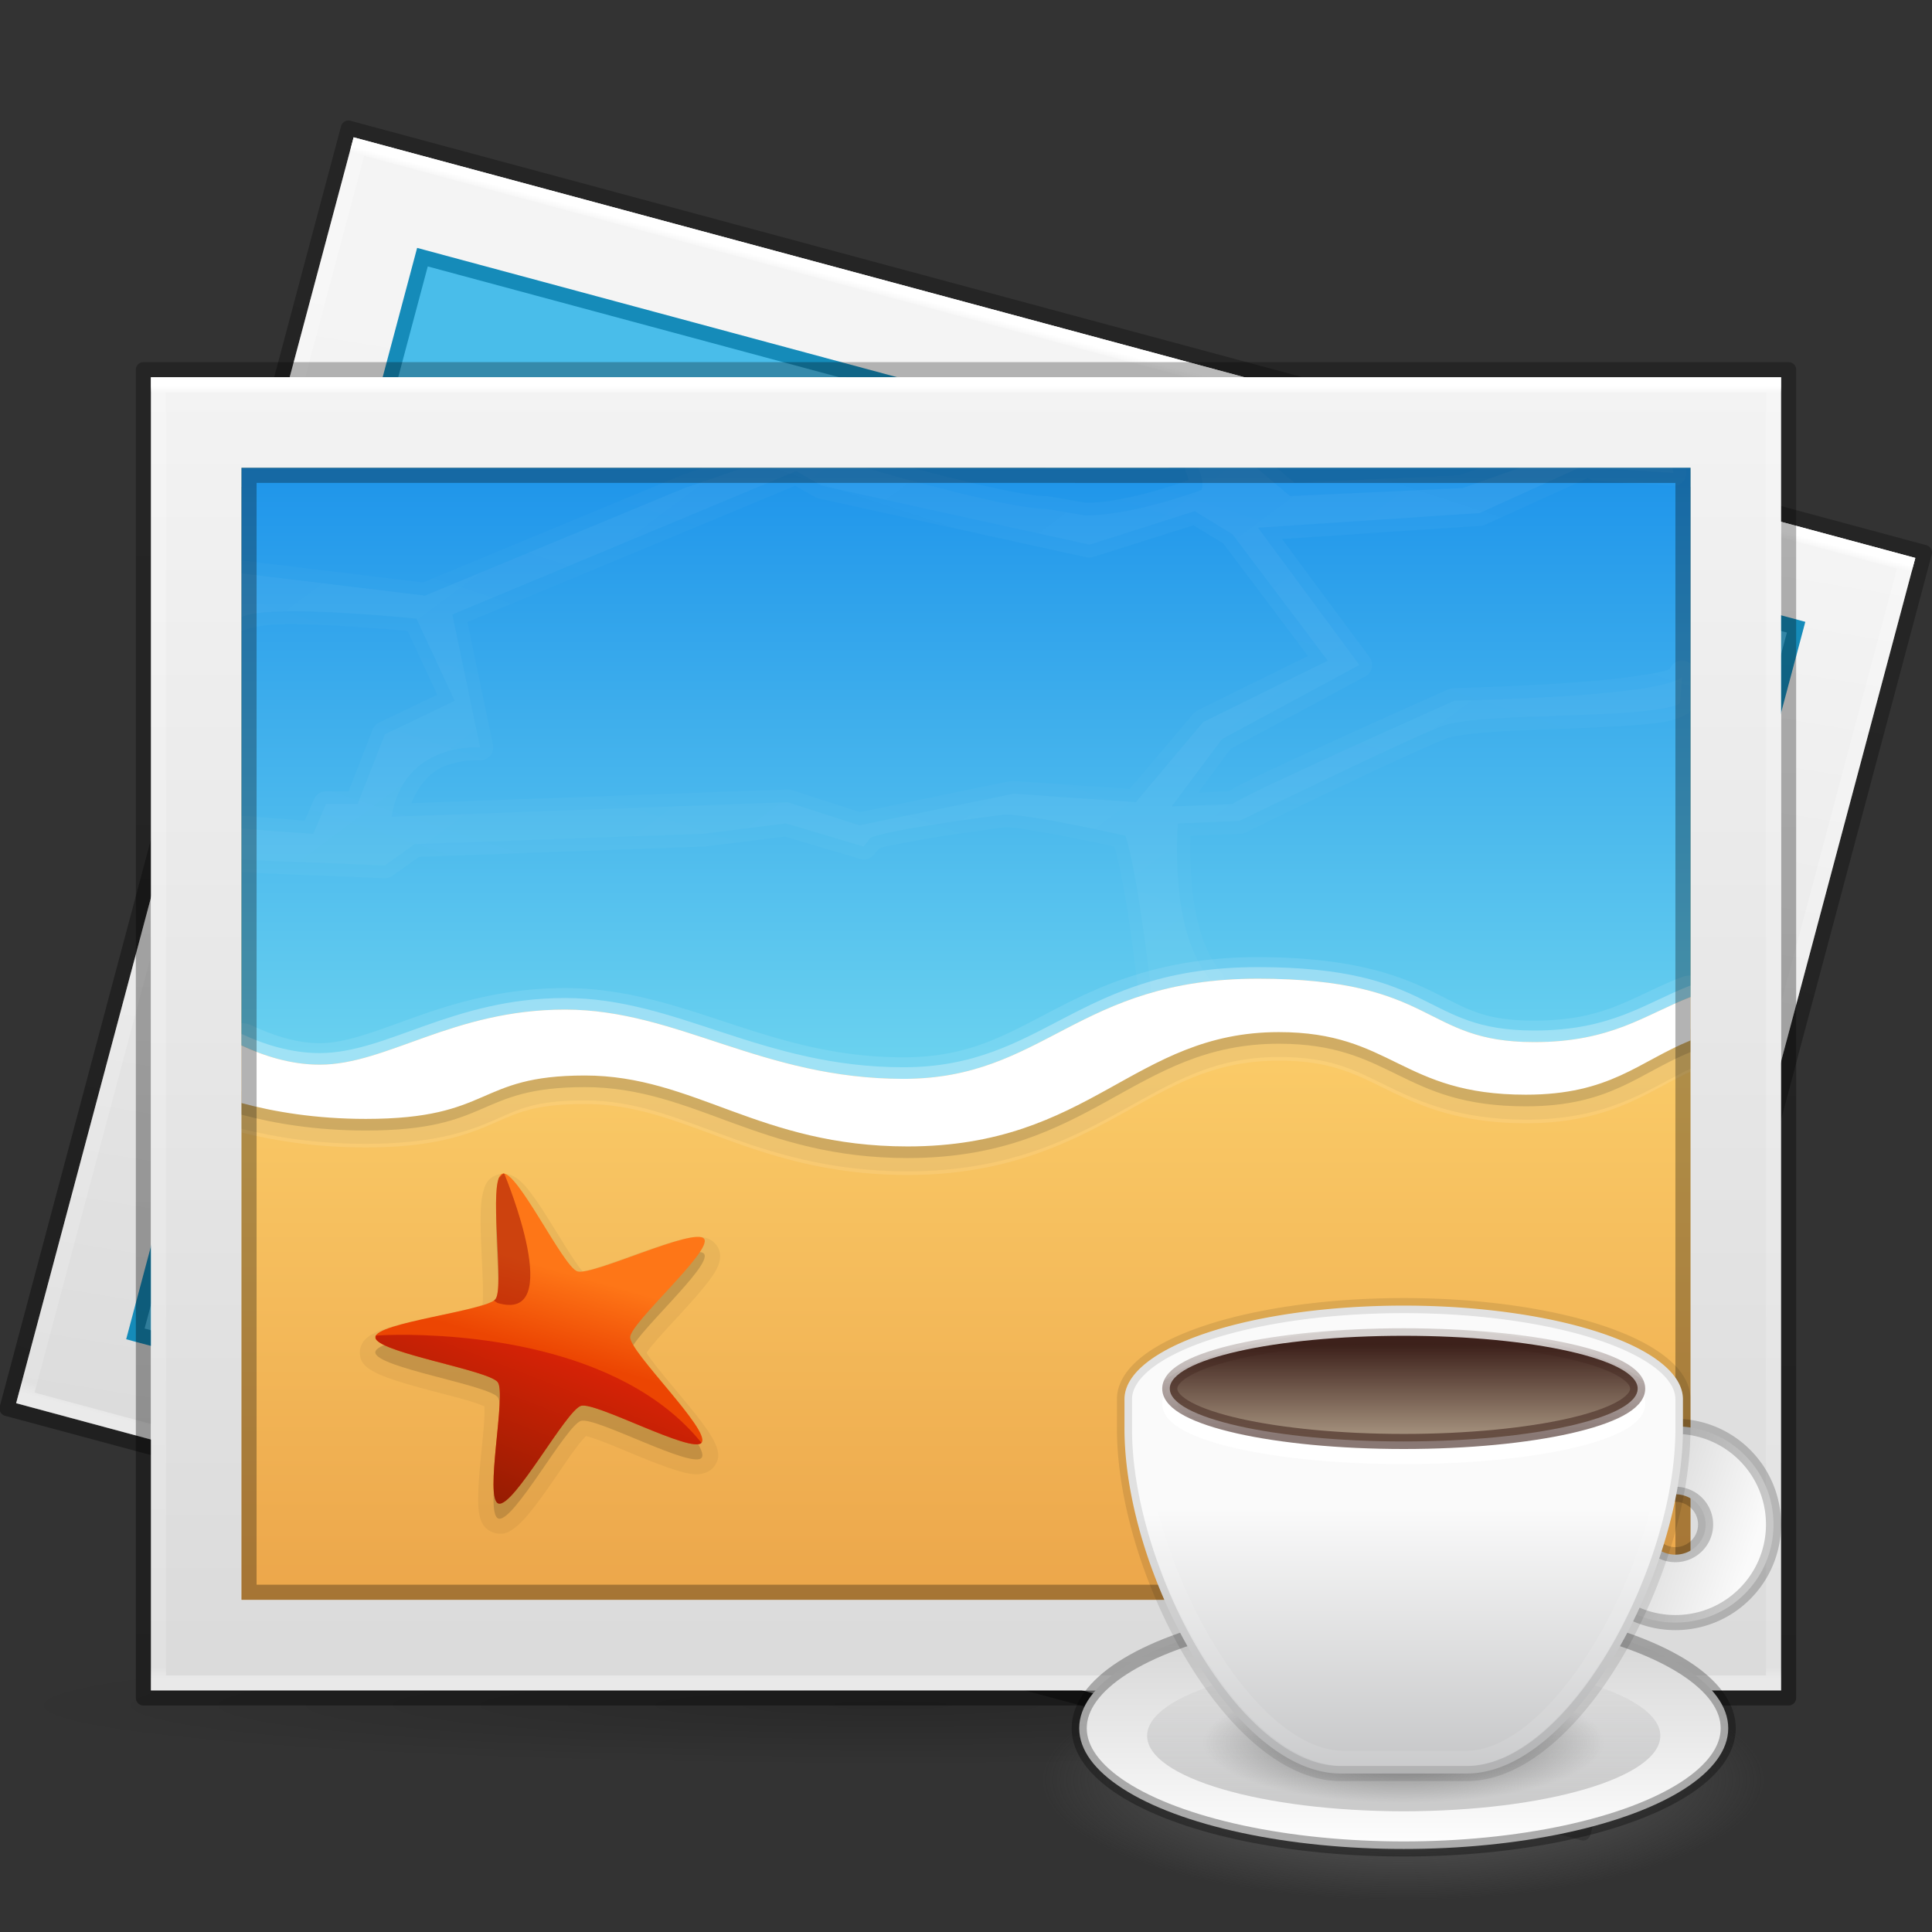 <?xml version="1.0" encoding="UTF-8" standalone="no"?>
<svg
   version="1.1"
   width="128"
   height="128"
   id="svg3828"
   sodipodi:docname="org.xfce.ristretto.svg"
   inkscape:version="1.2.2 (b0a8486541, 2022-12-01)"
   xmlns:inkscape="http://www.inkscape.org/namespaces/inkscape"
   xmlns:sodipodi="http://sodipodi.sourceforge.net/DTD/sodipodi-0.dtd"
   xmlns:xlink="http://www.w3.org/1999/xlink"
   xmlns="http://www.w3.org/2000/svg"
   xmlns:svg="http://www.w3.org/2000/svg"
   xmlns:rdf="http://www.w3.org/1999/02/22-rdf-syntax-ns#"
   xmlns:cc="http://creativecommons.org/ns#"
   xmlns:dc="http://purl.org/dc/elements/1.1/">
  <rect width="100%" height="100%" fill="#333333" stroke="none"/>
  <sodipodi:namedview
     id="namedview234"
     pagecolor="#ffffff"
     bordercolor="#000000"
     borderopacity="0.25"
     inkscape:showpageshadow="2"
     inkscape:pageopacity="0.0"
     inkscape:pagecheckerboard="0"
     inkscape:deskcolor="#d1d1d1"
     showgrid="false"
     inkscape:zoom="11.313708"
     inkscape:cx="94.708119"
     inkscape:cy="105.62408"
     inkscape:window-width="1266"
     inkscape:window-height="941"
     inkscape:window-x="614"
     inkscape:window-y="81"
     inkscape:window-maximized="0"
     inkscape:current-layer="svg3828" />
  <defs
     id="defs3830">
    <linearGradient
       inkscape:collect="always"
       id="linearGradient34174">
      <stop
         style="stop-color:#fafafa;stop-opacity:1"
         offset="0"
         id="stop34170" />
      <stop
         style="stop-color:#abacae;stop-opacity:1"
         offset="1"
         id="stop34172" />
    </linearGradient>
    <linearGradient
       inkscape:collect="always"
       id="linearGradient13504">
      <stop
         style="stop-color:#fafafa;stop-opacity:1"
         offset="0"
         id="stop13500" />
      <stop
         style="stop-color:#d4d4d4;stop-opacity:1"
         offset="1"
         id="stop13502" />
    </linearGradient>
    <linearGradient
       inkscape:collect="always"
       id="linearGradient8770">
      <stop
         style="stop-color:#3d211b;stop-opacity:0.2;"
         offset="0"
         id="stop8766" />
      <stop
         style="stop-color:#3d211b;stop-opacity:0.6;"
         offset="1"
         id="stop8768" />
    </linearGradient>
    <linearGradient
       inkscape:collect="always"
       id="linearGradient7531">
      <stop
         style="stop-color:#3d211b;stop-opacity:1"
         offset="0"
         id="stop7527" />
      <stop
         style="stop-color:#a3907c;stop-opacity:1"
         offset="1"
         id="stop7529" />
    </linearGradient>
    <linearGradient
       inkscape:collect="always"
       id="linearGradient4851">
      <stop
         style="stop-color:#abacae;stop-opacity:0;"
         offset="0"
         id="stop4847" />
      <stop
         style="stop-color:#cacaca;stop-opacity:1;"
         offset="1"
         id="stop4849" />
    </linearGradient>
    <linearGradient
       inkscape:collect="always"
       id="linearGradient4574">
      <stop
         style="stop-color:#000000;stop-opacity:0.26;"
         offset="0"
         id="stop4570" />
      <stop
         style="stop-color:#000000;stop-opacity:0.32;"
         offset="1"
         id="stop4572" />
    </linearGradient>
    <linearGradient
       inkscape:collect="always"
       id="linearGradient2090">
      <stop
         style="stop-color:#d4d4d4;stop-opacity:1"
         offset="0"
         id="stop2086" />
      <stop
         style="stop-color:#ffffff;stop-opacity:1;"
         offset="1"
         id="stop2088" />
    </linearGradient>
    <linearGradient
       id="linearGradient3820-7-2">
      <stop
         id="stop3822-2-6"
         style="stop-color:#3d3d3d;stop-opacity:1"
         offset="0" />
      <stop
         id="stop3864-8-7"
         style="stop-color:#686868;stop-opacity:0.498"
         offset="0.5" />
      <stop
         id="stop3824-1-2"
         style="stop-color:#686868;stop-opacity:0"
         offset="1" />
    </linearGradient>
    <linearGradient
       x1="61.998"
       y1="138.732"
       x2="67.635"
       y2="121.532"
       id="linearGradient6393"
       xlink:href="#linearGradient6272-5"
       gradientUnits="userSpaceOnUse"
       gradientTransform="translate(-2,-73.008)"
       spreadMethod="reflect" />
    <linearGradient
       id="linearGradient6272-5">
      <stop
         id="stop6274-4"
         style="stop-color:#ffffff;stop-opacity:1"
         offset="0" />
      <stop
         id="stop6276-8"
         style="stop-color:#ffffff;stop-opacity:0.543"
         offset="1" />
    </linearGradient>
    <linearGradient
       x1="61.998"
       y1="133.732"
       x2="50.635"
       y2="118.532"
       id="linearGradient6278"
       xlink:href="#linearGradient6272"
       gradientUnits="userSpaceOnUse"
       gradientTransform="translate(-2,-73.008)"
       spreadMethod="reflect" />
    <linearGradient
       id="linearGradient6272">
      <stop
         id="stop6274"
         style="stop-color:#ffffff;stop-opacity:1"
         offset="0" />
      <stop
         id="stop6276"
         style="stop-color:#ffffff;stop-opacity:0.543"
         offset="1" />
    </linearGradient>
    <linearGradient
       x1="-184.924"
       y1="113.979"
       x2="-175.253"
       y2="88.801"
       id="linearGradient5194-7"
       xlink:href="#linearGradient4574-1-9"
       gradientUnits="userSpaceOnUse"
       gradientTransform="matrix(0.405,0,0,0.41,107.856,52.787)" />
    <linearGradient
       id="linearGradient4574-1-9">
      <stop
         id="stop4576-8-3"
         style="stop-color:#7a0f01;stop-opacity:1"
         offset="0" />
      <stop
         id="stop4578-4-4"
         style="stop-color:#d31807;stop-opacity:1"
         offset="1" />
    </linearGradient>
    <linearGradient
       x1="-211.289"
       y1="88.75"
       x2="-208.497"
       y2="75.191"
       id="linearGradient5192-6"
       xlink:href="#linearGradient4470-8-1"
       gradientUnits="userSpaceOnUse"
       gradientTransform="matrix(0.41,0.032,-0.034,0.393,125.954,61.52)" />
    <linearGradient
       id="linearGradient4470-8-1">
      <stop
         id="stop4472-33-4"
         style="stop-color:#ec4502;stop-opacity:1"
         offset="0" />
      <stop
         id="stop4474-2-1"
         style="stop-color:#fe7617;stop-opacity:1"
         offset="1" />
    </linearGradient>
    <linearGradient
       x1="-107.456"
       y1="-37.385"
       x2="-107.456"
       y2="38.561"
       id="linearGradient5346"
       xlink:href="#linearGradient3871-6-7"
       gradientUnits="userSpaceOnUse"
       gradientTransform="matrix(0.632,0,0,0.64,146.174,45.032)" />
    <linearGradient
       id="linearGradient3871-6-7">
      <stop
         id="stop3873-3-2"
         style="stop-color:#0b85e9;stop-opacity:1"
         offset="0" />
      <stop
         id="stop3875-4-0"
         style="stop-color:#69d1ef;stop-opacity:1"
         offset="1" />
    </linearGradient>
    <linearGradient
       x1="-96.557"
       y1="110.925"
       x2="-96.557"
       y2="39.992"
       id="linearGradient5351"
       xlink:href="#linearGradient3825-5-8-1"
       gradientUnits="userSpaceOnUse"
       gradientTransform="matrix(0.632,0,0,0.64,146.174,45.032)" />
    <linearGradient
       id="linearGradient3825-5-8-1">
      <stop
         id="stop3827-2-3-5"
         style="stop-color:#e89c42;stop-opacity:1"
         offset="0" />
      <stop
         id="stop3829-5-0-5"
         style="stop-color:#faca67;stop-opacity:1"
         offset="1" />
    </linearGradient>
    <linearGradient
       x1="41.195"
       y1="5.54"
       x2="41.195"
       y2="42.376"
       id="linearGradient5157"
       xlink:href="#linearGradient3977-7-8"
       gradientUnits="userSpaceOnUse"
       gradientTransform="matrix(2.892,0,0,2.324,-5.405,12.716)" />
    <linearGradient
       id="linearGradient3977-7-8">
      <stop
         id="stop3979-6-0"
         style="stop-color:#ffffff;stop-opacity:1"
         offset="0" />
      <stop
         id="stop3981-3-70"
         style="stop-color:#ffffff;stop-opacity:0.235"
         offset="0.005" />
      <stop
         id="stop3983-8-2"
         style="stop-color:#ffffff;stop-opacity:0.157"
         offset="0.991" />
      <stop
         id="stop3985-2-7"
         style="stop-color:#ffffff;stop-opacity:0.392"
         offset="1" />
    </linearGradient>
    <linearGradient
       x1="25.132"
       y1="0.985"
       x2="25.132"
       y2="47.013"
       id="linearGradient5165"
       xlink:href="#linearGradient3600-9-4"
       gradientUnits="userSpaceOnUse"
       gradientTransform="matrix(3.086,0,0,1.89,-10.057,20.223)" />
    <linearGradient
       id="linearGradient3600-9-4">
      <stop
         id="stop3602-0-5"
         style="stop-color:#f4f4f4;stop-opacity:1"
         offset="0" />
      <stop
         id="stop3604-9-98"
         style="stop-color:#dbdbdb;stop-opacity:1"
         offset="1" />
    </linearGradient>
    <linearGradient
       x1="-76.835"
       y1="6.681"
       x2="-76.844"
       y2="52.888"
       id="linearGradient5168"
       xlink:href="#linearGradient4623-7-1"
       gradientUnits="userSpaceOnUse"
       gradientTransform="matrix(2.65,0.001,5.4314426e-4,1.912,322.11,12.074)" />
    <linearGradient
       id="linearGradient4623-7-1">
      <stop
         id="stop4625-3-5"
         style="stop-color:#000000;stop-opacity:0.271"
         offset="0" />
      <stop
         id="stop4627-1-0"
         style="stop-color:#000000;stop-opacity:0.368"
         offset="1" />
    </linearGradient>
    <radialGradient
       cx="19.534"
       cy="40.43"
       r="23.93"
       fx="19.534"
       fy="40.43"
       id="radialGradient3846"
       xlink:href="#linearGradient5071-7-3-5"
       gradientUnits="userSpaceOnUse"
       gradientTransform="matrix(2.466,0,0,0.167,10.837,106.234)" />
    <linearGradient
       id="linearGradient5071-7-3-5">
      <stop
         id="stop5073-2-9-7"
         style="stop-color:#000000;stop-opacity:1"
         offset="0" />
      <stop
         id="stop5075-2-1-0"
         style="stop-color:#000000;stop-opacity:0"
         offset="1" />
    </linearGradient>
    <linearGradient
       x1="-76.835"
       y1="6.681"
       x2="-76.844"
       y2="52.888"
       id="linearGradient4712-5-6-5"
       xlink:href="#linearGradient4623-7-0-6"
       gradientUnits="userSpaceOnUse"
       gradientTransform="matrix(2.65,0.001,5.4314426e-4,1.912,322.11,13.082)" />
    <linearGradient
       id="linearGradient4623-7-0-6">
      <stop
         id="stop4625-3-0-9"
         style="stop-color:#000000;stop-opacity:0.271"
         offset="0" />
      <stop
         id="stop4627-1-1-4"
         style="stop-color:#000000;stop-opacity:0.368"
         offset="1" />
    </linearGradient>
    <linearGradient
       x1="18.542"
       y1="6.868"
       x2="25.132"
       y2="47.013"
       id="linearGradient4884-0-0"
       xlink:href="#linearGradient3600-9-5-0"
       gradientUnits="userSpaceOnUse"
       gradientTransform="matrix(3.086,0,0,1.89,-10.057,21.231)" />
    <linearGradient
       id="linearGradient3600-9-5-0">
      <stop
         id="stop3602-0-4-8"
         style="stop-color:#f4f4f4;stop-opacity:1"
         offset="0" />
      <stop
         id="stop3604-9-9-2"
         style="stop-color:#dbdbdb;stop-opacity:1"
         offset="1" />
    </linearGradient>
    <linearGradient
       id="linearGradient3977-7-0-9">
      <stop
         id="stop3979-6-4-1"
         style="stop-color:#ffffff;stop-opacity:1"
         offset="0" />
      <stop
         id="stop3981-3-7-3"
         style="stop-color:#ffffff;stop-opacity:0.235"
         offset="0.005" />
      <stop
         id="stop3983-8-8-6"
         style="stop-color:#ffffff;stop-opacity:0.157"
         offset="0.991" />
      <stop
         id="stop3985-2-0-9"
         style="stop-color:#ffffff;stop-opacity:0.392"
         offset="1" />
    </linearGradient>
    <linearGradient
       x1="41.195"
       y1="5.54"
       x2="41.195"
       y2="42.376"
       id="linearGradient3826"
       xlink:href="#linearGradient3977-7-0-9"
       gradientUnits="userSpaceOnUse"
       gradientTransform="matrix(2.892,0,0,2.324,-5.405,13.725)" />
    <linearGradient
       inkscape:collect="always"
       xlink:href="#linearGradient2090"
       id="linearGradient2092"
       x1="85.229"
       y1="101.769"
       x2="85.229"
       y2="125.86"
       gradientUnits="userSpaceOnUse"
       gradientTransform="matrix(0.688,0,0,0.633,32.19,43.037)" />
    <linearGradient
       inkscape:collect="always"
       xlink:href="#linearGradient4574"
       id="linearGradient4576"
       x1="99.868"
       y1="100.654"
       x2="99.89"
       y2="123.162"
       gradientUnits="userSpaceOnUse"
       gradientTransform="matrix(0.688,0,0,0.696,32.19,36.768)" />
    <linearGradient
       inkscape:collect="always"
       xlink:href="#linearGradient4851"
       id="linearGradient4843"
       gradientUnits="userSpaceOnUse"
       gradientTransform="matrix(0.544,0,0,0.396,44.917,70.336)"
       x1="85.229"
       y1="101.769"
       x2="85.229"
       y2="125.86" />
    <linearGradient
       inkscape:collect="always"
       xlink:href="#linearGradient7531"
       id="linearGradient7533"
       x1="81.516"
       y1="87.023"
       x2="81.516"
       y2="92.846"
       gradientUnits="userSpaceOnUse"
       gradientTransform="matrix(0.984,0,0,1.009,6.582,1.323)" />
    <linearGradient
       inkscape:collect="always"
       xlink:href="#linearGradient8770"
       id="linearGradient8772"
       x1="95.591"
       y1="86.393"
       x2="95.591"
       y2="92.963"
       gradientUnits="userSpaceOnUse"
       gradientTransform="matrix(0.984,0,0,1.009,6.582,1.323)" />
    <linearGradient
       inkscape:collect="always"
       xlink:href="#linearGradient34174"
       id="linearGradient14213"
       gradientUnits="userSpaceOnUse"
       x1="92.661"
       y1="100.003"
       x2="92.661"
       y2="125.121"
       gradientTransform="matrix(1.027,0,0,1.032,2.638,-3.247)" />
    <linearGradient
       inkscape:collect="always"
       xlink:href="#linearGradient13504"
       id="linearGradient19598"
       x1="114.525"
       y1="101.352"
       x2="105.688"
       y2="98.404"
       gradientUnits="userSpaceOnUse"
       gradientTransform="translate(1.5,1.5)" />
    <radialGradient
       xlink:href="#linearGradient3820-7-2"
       id="radialGradient3163"
       gradientUnits="userSpaceOnUse"
       gradientTransform="matrix(0.382,0,0,0.127,55.087,94.282)"
       cx="99.157"
       cy="186.171"
       fx="99.157"
       fy="186.171"
       r="62.769" />
    <radialGradient
       inkscape:collect="always"
       xlink:href="#linearGradient3820-7-2"
       id="radialGradient42132"
       gradientUnits="userSpaceOnUse"
       gradientTransform="matrix(0.212,0,0,0.064,71.97,103.529)"
       cx="99.157"
       cy="186.171"
       fx="99.157"
       fy="186.171"
       r="62.769" />
  </defs>
  <g
     transform="matrix(0.958,0.258,-0.257,0.964,20.533,-18.549)"
     id="g4386-3">
    <path
       d="M 118.5,113.5 H 9.5 V 25.5 H 118.5 Z"
       id="rect6741-1-2-0-8"
       style="color:#000000;display:inline;overflow:visible;visibility:visible;fill:none;stroke:url(#linearGradient4712-5-6-5);stroke-width:1.005;stroke-linecap:butt;stroke-linejoin:round;stroke-miterlimit:4;stroke-dasharray:none;stroke-dashoffset:0;stroke-opacity:1;marker:none;enable-background:accumulate" />
    <path
       d="m 10,26 c 24.748,0 108,0.005 108,0.005 l 1.2e-4,86.995 c 0,0 -72,0 -108,0 0,-29 0,-58 0,-87 z"
       id="path4160-9-9"
       style="display:inline;fill:url(#linearGradient4884-0-0);fill-opacity:1;stroke:none" />
    <path
       d="m 16.5,32.5 c 21.769,0 95,0.005 95,0.005 L 111.5,106.5 c 0,0 -63.333,0 -95,0 0,-24.667 0,-49.333 0,-74 z"
       id="path4160-62-3"
       style="color:#000000;display:inline;overflow:visible;visibility:visible;fill:#49bdea;fill-opacity:1;fill-rule:nonzero;stroke:#158bb9;stroke-width:1.005;stroke-linecap:butt;stroke-linejoin:miter;stroke-miterlimit:4;stroke-dasharray:none;stroke-dashoffset:0;stroke-opacity:1;marker:none;enable-background:accumulate" />
    <path
       d="m 117.5,112.508 h -107 v -86 h 107 z"
       id="rect6741-1-2-03"
       style="fill:none;stroke:url(#linearGradient3826);stroke-width:1.005;stroke-linecap:round;stroke-linejoin:miter;stroke-miterlimit:4;stroke-dasharray:none;stroke-dashoffset:0;stroke-opacity:1" />
  </g>
  <path
     d="m 118,112.992 a 59,4 0 0 1 -118,0 59,4 0 1 1 118,0 z"
     id="path5050-4"
     style="color:#000000;display:inline;overflow:visible;visibility:visible;opacity:0.2;fill:url(#radialGradient3846);fill-opacity:1;fill-rule:nonzero;stroke:none;stroke-width:1;marker:none;enable-background:accumulate" />
  <path
     d="M 118.5,112.492 H 9.5 V 24.492 H 118.5 Z"
     id="rect6741-1-2-0-1"
     style="color:#000000;display:inline;overflow:visible;visibility:visible;fill:none;stroke:url(#linearGradient5168);stroke-width:1;stroke-linecap:butt;stroke-linejoin:round;stroke-miterlimit:4;stroke-dasharray:none;stroke-dashoffset:0;stroke-opacity:1;marker:none;enable-background:accumulate" />
  <path
     d="m 10,24.992 c 24.748,0 108,0.005 108,0.005 l 1.2e-4,86.995 c 0,0 -72,0 -108,0 0,-29 0,-58 0,-87 z"
     id="path4160-9-6"
     style="display:inline;fill:url(#linearGradient5165);fill-opacity:1;stroke:none" />
  <path
     d="M 117.5,111.5 H 10.5 V 25.5 H 117.5 Z"
     id="rect6741-1-2-83"
     style="fill:none;stroke:url(#linearGradient5157);stroke-width:1;stroke-linecap:round;stroke-linejoin:miter;stroke-miterlimit:4;stroke-dasharray:none;stroke-dashoffset:0;stroke-opacity:1" />
  <path
     d="M 16,30.992 V 105.992 H 112 V 30.992 Z"
     id="rect3055-2-9-2"
     style="color:#000000;display:inline;overflow:visible;visibility:visible;fill:url(#linearGradient5351);fill-opacity:1;fill-rule:nonzero;stroke:none;stroke-width:10;marker:none;enable-background:accumulate" />
  <path
     d="m 16,31.259 v 43.526 c 2.218,0.559 4.979,0.995 8.236,0.995 4.431,0 6.755,-0.813 8.455,-1.548 1.7,-0.734 2.663,-1.327 6.055,-1.327 3.237,0 5.864,1.078 9.109,2.267 3.245,1.188 7.064,2.432 12.273,2.432 6.47,0 10.66,-2.063 14.127,-3.98 3.467,-1.917 6.141,-3.593 10.473,-3.593 3.421,0 4.955,0.833 7.091,1.88 2.136,1.046 4.825,2.267 9.273,2.267 5.595,0 8.15,-2.067 10.909,-3.372 v -39.545 z"
     id="path4084-9-2"
     style="color:#000000;display:inline;overflow:visible;visibility:visible;opacity:0.05;fill:#000000;fill-opacity:1;fill-rule:nonzero;stroke:none;stroke-width:10;marker:none;enable-background:accumulate" />
  <path
     d="m 16,32.259 v 41.591 c 2.144,0.578 4.925,1.05 8.236,1.05 8.443,0 7.239,-2.875 14.509,-2.875 7.271,0 11.553,4.699 21.382,4.699 12.174,0 14.968,-7.574 24.6,-7.574 7.521,0 8.086,4.146 16.364,4.146 5.592,0 7.449,-2.178 10.909,-3.593 v -37.445 z"
     id="rect3055-2-6-9-0-5"
     style="color:#000000;display:inline;overflow:visible;visibility:visible;opacity:0.15;fill:#000000;fill-opacity:1;fill-rule:nonzero;stroke:none;stroke-width:10;marker:none;enable-background:accumulate" />
  <path
     d="m 16,30.992 v 38.274 c 1.425,0.666 3.231,1.272 5.182,1.272 4.456,0 8.814,-3.649 16.255,-3.649 7.441,0 13.037,4.588 22.418,4.588 9.381,0 11.493,-6.634 23.455,-6.634 11.962,0 10.837,4.201 18.327,4.201 5.159,0 7.363,-1.826 10.364,-2.985 v -35.068 z"
     id="path3867-3-5-1"
     style="fill:url(#linearGradient5346);fill-opacity:1;stroke:none" />
  <path
     d="m 83.309,63.416 c -6.284,0 -10.237,1.803 -13.473,3.483 -3.236,1.679 -5.677,3.151 -9.982,3.151 -4.423,0 -7.92,-1.071 -11.4,-2.211 -3.48,-1.14 -6.961,-2.377 -11.018,-2.377 -3.988,0 -7.195,0.951 -9.818,1.88 -2.624,0.929 -4.656,1.769 -6.436,1.769 -1.612,0 -3.184,-0.559 -4.473,-1.161 a 1.661,1.684 0 0 0 -0.709,-0.166 v 7.242 c 2.209,0.56 4.979,0.995 8.236,0.995 4.408,0 6.65,-0.815 8.345,-1.548 1.695,-0.733 2.744,-1.327 6.164,-1.327 3.282,0 5.922,1.08 9.164,2.267 3.241,1.187 7.043,2.432 12.218,2.432 6.427,0 10.611,-2.066 14.073,-3.98 3.462,-1.914 6.141,-3.593 10.527,-3.593 3.459,0 5.066,0.89 7.2,1.935 2.133,1.045 4.751,2.211 9.164,2.211 5.619,0 8.082,-2.113 10.909,-3.428 v -6.357 a 1.661,1.684 0 0 0 -0.6,0.111 c -3.291,1.271 -4.991,2.875 -9.764,2.875 -3.439,0 -4.512,-0.835 -6.764,-1.935 -2.252,-1.1 -5.391,-2.267 -11.564,-2.267 z"
     id="path4213-1-3"
     style="color:#000000;display:inline;overflow:visible;visibility:visible;opacity:0.1;fill:#ffffff;fill-opacity:1;fill-rule:nonzero;stroke:none;stroke-width:10;marker:none;enable-background:accumulate" />
  <path
     d="m 83.309,64.075 c -11.962,0 -14.073,6.634 -23.455,6.634 -9.381,0 -14.978,-4.588 -22.418,-4.588 -7.441,0 -11.798,3.649 -16.255,3.649 -1.951,0 -3.756,-0.605 -5.182,-1.272 v 3.814 c 2.144,0.578 4.925,1.05 8.236,1.05 8.443,0 7.239,-2.875 14.509,-2.875 7.271,0 11.553,4.699 21.382,4.699 12.174,0 14.968,-7.574 24.6,-7.574 7.521,0 8.086,4.146 16.364,4.146 5.592,0 7.449,-2.178 10.909,-3.593 v -2.875 c -3.001,1.159 -5.204,2.985 -10.364,2.985 -7.49,0 -6.365,-4.201 -18.327,-4.201 z"
     id="rect3055-2-6-94-0-3"
     style="color:#000000;display:inline;overflow:visible;visibility:visible;opacity:0.3;fill:#ffffff;fill-opacity:1;fill-rule:nonzero;stroke:none;stroke-width:10;marker:none;enable-background:accumulate" />
  <path
     d="m 83.309,64.843 c -11.962,0 -14.073,6.634 -23.455,6.634 -9.381,0 -14.978,-4.588 -22.418,-4.588 -7.441,0 -11.798,3.649 -16.255,3.649 -1.951,0 -3.756,-0.605 -5.182,-1.272 v 3.814 c 2.144,0.578 4.925,1.05 8.236,1.05 8.443,0 7.239,-2.875 14.509,-2.875 7.271,0 11.553,4.699 21.382,4.699 12.174,0 14.968,-7.574 24.6,-7.574 7.521,0 8.086,4.146 16.364,4.146 5.592,0 7.449,-2.178 10.909,-3.593 v -2.875 c -3.001,1.159 -5.204,2.985 -10.364,2.985 -7.49,0 -6.365,-4.201 -18.327,-4.201 z"
     id="rect3055-2-6-8-2"
     style="color:#000000;display:inline;overflow:visible;visibility:visible;fill:#ffffff;fill-opacity:1;fill-rule:nonzero;stroke:none;stroke-width:10;marker:none;enable-background:accumulate" />
  <path
     d="m 33.461,77.776 c -0.161,-0.012 -0.343,-0.002 -0.521,0.058 -0.697,0.237 -0.823,0.753 -0.92,1.101 -0.097,0.348 -0.137,0.697 -0.159,1.099 -0.044,0.804 -0.01,1.782 0.033,2.757 0.043,0.975 0.098,1.948 0.103,2.7 0.002,0.376 -0.004,0.701 -0.027,0.912 -0.002,0.019 -0.013,0.018 -0.016,0.036 -0.008,0.004 -0.005,0.008 -0.014,0.011 -0.196,0.073 -0.505,0.171 -0.874,0.265 -0.737,0.187 -1.715,0.384 -2.682,0.592 -0.967,0.208 -1.928,0.42 -2.701,0.665 -0.386,0.122 -0.724,0.253 -1.043,0.437 -0.16,0.092 -0.322,0.19 -0.483,0.37 -0.161,0.18 -0.328,0.491 -0.318,0.852 0.019,0.709 0.485,0.979 0.802,1.174 0.316,0.195 0.662,0.334 1.055,0.478 0.786,0.288 1.757,0.56 2.74,0.82 0.983,0.26 1.973,0.505 2.722,0.733 0.375,0.114 0.686,0.231 0.888,0.317 0.025,0.011 0.028,0.017 0.049,0.029 3.47e-4,0.006 -0.001,0.006 -0.001,0.012 0.012,0.201 0.01,0.511 -0.011,0.876 -0.042,0.73 -0.147,1.678 -0.239,2.624 -0.092,0.946 -0.169,1.887 -0.165,2.667 0.002,0.39 0.017,0.734 0.1,1.082 0.042,0.174 0.094,0.358 0.222,0.561 0.129,0.203 0.378,0.45 0.739,0.552 0.709,0.201 1.12,-0.143 1.412,-0.371 0.292,-0.228 0.539,-0.488 0.804,-0.801 0.529,-0.626 1.1,-1.426 1.663,-2.24 0.563,-0.814 1.116,-1.648 1.574,-2.26 0.229,-0.306 0.442,-0.55 0.59,-0.707 0.017,-0.018 0.025,-0.019 0.042,-0.034 0.003,-0.003 0.01,0.003 0.013,10e-4 0.203,0.05 0.51,0.147 0.866,0.278 0.711,0.262 1.619,0.652 2.529,1.026 0.91,0.374 1.823,0.734 2.599,0.97 0.388,0.118 0.73,0.216 1.101,0.247 0.186,0.015 0.381,0.017 0.622,-0.038 0.241,-0.055 0.564,-0.197 0.778,-0.495 0.419,-0.583 0.219,-1.078 0.083,-1.414 -0.136,-0.336 -0.331,-0.646 -0.56,-0.983 -0.458,-0.674 -1.085,-1.435 -1.719,-2.197 -0.634,-0.762 -1.272,-1.52 -1.738,-2.125 -0.233,-0.302 -0.431,-0.564 -0.542,-0.746 -0.01,-0.016 -0.002,-0.022 -0.01,-0.038 0.005,-0.009 -0.004,-0.015 0.002,-0.025 0.113,-0.17 0.309,-0.414 0.55,-0.698 0.481,-0.567 1.155,-1.281 1.809,-1.994 0.654,-0.713 1.289,-1.426 1.763,-2.06 0.237,-0.317 0.437,-0.601 0.583,-0.93 0.073,-0.164 0.133,-0.344 0.153,-0.581 0.02,-0.236 -0.019,-0.573 -0.248,-0.859 -0.45,-0.562 -0.998,-0.535 -1.374,-0.516 -0.376,0.02 -0.733,0.103 -1.14,0.207 -0.813,0.208 -1.764,0.544 -2.72,0.885 -0.955,0.341 -1.913,0.69 -2.659,0.927 -0.373,0.118 -0.695,0.205 -0.911,0.249 -0.024,0.005 -0.03,0.006 -0.052,0.008 -0.006,-0.006 -0.006,-0.006 -0.012,-0.013 -0.133,-0.155 -0.324,-0.415 -0.531,-0.721 -0.413,-0.613 -0.913,-1.433 -1.418,-2.248 -0.505,-0.815 -1.014,-1.627 -1.495,-2.254 -0.241,-0.314 -0.462,-0.578 -0.742,-0.812 -0.14,-0.117 -0.298,-0.234 -0.526,-0.325 -0.114,-0.046 -0.256,-0.082 -0.417,-0.095 z"
     id="path6173"
     style="color:#000000;display:inline;overflow:visible;visibility:visible;opacity:0.05;fill:#000000;fill-opacity:1;stroke:none;stroke-width:4.025;marker:none;enable-background:accumulate" />
  <path
     d="m 33.281,78.758 c 0.949,-0.322 4.017,6.165 4.971,6.473 0.988,0.319 7.758,-2.955 8.393,-2.163 0.613,0.765 -4.883,5.566 -4.894,6.53 -0.011,0.999 5.329,6.152 4.738,6.975 -0.57,0.795 -7.034,-2.725 -7.995,-2.437 -0.995,0.299 -4.465,6.757 -5.465,6.474 -0.965,-0.274 0.535,-7.25 -0.048,-8.036 -0.604,-0.814 -8.089,-1.976 -8.116,-2.974 -0.026,-0.964 7.365,-1.756 7.966,-2.53 0.622,-0.802 -0.534,-7.978 0.449,-8.312 z"
     id="path4468-0-0"
     style="color:#000000;display:inline;overflow:visible;visibility:visible;opacity:0.15;fill:#000000;fill-opacity:1;stroke:none;stroke-width:4.025;marker:none;enable-background:accumulate" />
  <path
     d="m 33.281,77.758 c 0.949,-0.322 4.017,6.165 4.971,6.473 0.988,0.319 7.758,-2.955 8.393,-2.163 0.613,0.765 -4.883,5.566 -4.894,6.53 -0.011,0.999 5.329,6.152 4.738,6.975 -0.57,0.795 -7.034,-2.725 -7.995,-2.437 -0.995,0.299 -4.465,6.757 -5.465,6.474 -0.965,-0.274 0.535,-7.25 -0.048,-8.036 -0.604,-0.814 -8.089,-1.976 -8.116,-2.974 -0.026,-0.964 7.365,-1.756 7.966,-2.53 0.622,-0.802 -0.534,-7.978 0.449,-8.312 z"
     id="path4468-0"
     style="color:#000000;display:inline;overflow:visible;visibility:visible;fill:url(#linearGradient5192-6);fill-opacity:1;stroke:none;stroke-width:4.025;marker:none;enable-background:accumulate" />
  <path
     d="m 33.345,77.746 -0.278,0.269 c -0.002,0.006 -0.01,0.008 -0.012,0.012 -0.559,1.36 0.336,7.311 -0.228,8.038 -0.024,0.03 -0.058,0.072 -0.101,0.103 l 0.228,0.154 c 4.561,1.374 0.569,-8.29 0.455,-8.563 -0.022,-0.004 -0.043,-0.014 -0.063,-0.012 z"
     id="path4480-1"
     style="opacity:0.5;fill:#9d0f06;fill-opacity:1;stroke:none" />
  <path
     d="m 26.313,88.437 c -0.897,0.008 -1.417,0.051 -1.417,0.051 v 0.012 0.205 c 0.526,0.973 7.5,2.087 8.082,2.871 0.583,0.786 -0.915,7.764 0.051,8.038 1,0.283 4.469,-6.175 5.464,-6.474 0.955,-0.286 7.341,3.185 7.981,2.448 l -0.012,-0.012 c -5.385,-6.641 -16.261,-7.173 -20.149,-7.14 z"
     id="path4517-5"
     style="opacity:0.75;fill:url(#linearGradient5194-7);fill-opacity:1;stroke:none" />
  <path
     d="m 49.25,30.992 -3.906,1.344 -17.188,7.125 -12.156,-1.469 v 2.906 c 1.639,-0.951 11.594,0.094 11.594,0.094 l 2.531,5.438 -4.625,2.219 -1.812,4.625 h -2.094 l -0.844,1.969 -4.75,-0.344 v 2.062 l 9.5,0.375 1.969,-1.406 19.125,-0.688 5.469,-0.688 5.156,1.531 0.438,-0.562 c 0.978,-0.559 8.938,-1.562 8.938,-1.562 1.677,0 7.969,1.406 7.969,1.406 0.768,2.304 1.576,9.17 1.719,10.406 1.188,-0.343 2.522,-0.591 4,-0.75 -1.138,-1.29 -2.599,-4.181 -2.25,-10.469 l 4.062,-0.156 c 0,0 10.891,-5.303 13.406,-6.281 2.515,-0.978 13.996,-0.413 15.812,-1.531 l 0.125,-1.75 c -0.347,0.413 -2.623,1.279 -15.094,1.594 0,0 -14.129,6.285 -14.688,6.844 l -4.031,0.156 3.344,-4.469 9.094,-4.906 -6.719,-9.094 14.688,-0.969 6.594,-3 h -3.938 l -3.781,1.344 -11.438,0.531 -2.219,-1.875 h -3.875 c 0.253,0.598 0.399,1.153 0.219,1.469 0,0 -4.474,1.688 -7.688,1.688 l -2.656,-0.438 c -2.281,0 -9.299,-1.965 -11.906,-2.719 z m 56.437,0 5.188,0.344 -0.062,-0.344 z m -52.937,0.219 1.688,0.969 17.75,3.906 6.969,-2.219 2.5,1.531 6.312,8.375 -8.25,4.062 -4.469,5.312 -8.094,-0.562 -10.219,2.094 -4.75,-1.531 -26.25,0.969 c 0.838,-5.03 5.875,-4.594 5.875,-4.594 l -1.844,-8.812 z m 58.687,13.406 v 0.188 c 0.09,-0.126 0,-0.188 0,-0.188 z"
     id="path6200"
     style="opacity:0.04;fill:url(#linearGradient6278);fill-opacity:1;stroke:none" />
  <path
     d="m 46.594,30.992 -1.531,0.531 a 0.859,0.859 0 0 0 -0.062,0.031 l -16.969,7.031 -11.938,-1.438 a 0.859,0.859 0 0 0 -0.094,0 v 4.625 a 0.859,0.859 0 0 0 0.438,-0.125 c 0.024,-0.014 0.971,-0.247 2.094,-0.281 1.122,-0.035 2.511,0.023 3.844,0.094 2.406,0.127 4.21,0.301 4.625,0.344 l 1.969,4.219 -3.844,1.844 a 0.859,0.859 0 0 0 -0.438,0.469 l -1.594,4.094 h -1.5 a 0.859,0.859 0 0 0 -0.781,0.5 l -0.625,1.438 -4.125,-0.312 a 0.859,0.859 0 0 0 -0.062,0 v 3.75 l 9.469,0.375 a 0.859,0.859 0 0 0 0.531,-0.156 l 1.75,-1.25 18.875,-0.688 a 0.859,0.859 0 0 0 0.062,0 l 5.312,-0.656 4.969,1.469 a 0.859,0.859 0 0 0 0.938,-0.281 l 0.312,-0.375 c 0.061,-0.021 0.107,-0.072 0.312,-0.125 0.283,-0.074 0.662,-0.134 1.094,-0.219 0.863,-0.169 1.951,-0.372 3,-0.531 2.051,-0.311 3.882,-0.552 3.969,-0.562 0.012,0 0.08,-2.8e-4 0.094,0 0.645,0.013 2.61,0.346 4.344,0.688 1.488,0.293 2.422,0.507 2.812,0.594 0.316,1.102 0.68,3.029 0.969,5 0.314,2.144 0.554,4.166 0.625,4.781 a 0.859,0.859 0 0 0 0.031,0.156 c 1.616,-0.534 3.454,-0.93 5.656,-1.094 a 0.859,0.859 0 0 0 -0.188,-0.469 c -0.913,-1.035 -2.234,-3.555 -2.062,-9.094 l 3.25,-0.125 a 0.859,0.859 0 0 0 0.344,-0.062 c 0,0 2.717,-1.335 5.75,-2.781 3.033,-1.446 6.435,-3.018 7.594,-3.469 0.397,-0.154 1.598,-0.337 3.031,-0.438 1.433,-0.1 3.136,-0.158 4.844,-0.219 1.708,-0.06 3.408,-0.128 4.812,-0.25 1.405,-0.122 2.424,-0.211 3.25,-0.719 a 0.859,0.859 0 0 0 0.25,-0.219 v -3.125 c -0.033,-0.026 -0.094,-0.062 -0.094,-0.062 a 0.859,0.859 0 0 0 -1.281,0.438 c -0.048,0.027 0.021,-0.003 -0.188,0.062 -0.385,0.122 -1.068,0.257 -2.125,0.406 -2.113,0.299 -5.783,0.625 -12,0.781 a 0.859,0.859 0 0 0 -0.313,0.062 c 0,0 -3.55,1.576 -7.156,3.219 -1.803,0.822 -3.62,1.641 -5.031,2.312 -0.706,0.336 -1.297,0.643 -1.75,0.875 -0.227,0.116 -0.409,0.225 -0.562,0.312 -0.032,0.018 -0.067,0.049 -0.094,0.062 l -2.031,0.094 2.156,-2.906 8.938,-4.812 a 0.859,0.859 0 0 0 0.281,-1.25 l -5.812,-7.844 13.156,-0.875 a 0.859,0.859 0 0 0 0.281,-0.062 l 6.594,-3 a 0.859,0.859 0 0 0 0.188,-0.125 0.859,0.859 0 0 0 0.031,0 0.859,0.859 0 0 0 0.438,0.188 l 5.188,0.344 a 0.859,0.859 0 0 0 0.906,-1 l -0.031,-0.187 H 98.094 l -1.406,0.5 -10.906,0.5 -1.188,-1 h -6.062 a 0.859,0.859 0 0 0 0.062,0.344 c 0.08,0.19 0.117,0.328 0.156,0.469 -0.756,0.266 -4.166,1.482 -6.781,1.5 l -2.594,-0.438 a 0.859,0.859 0 0 0 -0.125,0 c -0.894,0 -3.278,-0.482 -5.625,-1.062 -1.087,-0.269 -2.164,-0.544 -3.156,-0.812 z m 6.094,1.188 1.312,0.75 a 0.859,0.859 0 0 0 0.25,0.094 l 17.75,3.906 a 0.859,0.859 0 0 0 0.438,-0.031 l 6.625,-2.094 1.969,1.188 5.625,7.469 -7.312,3.594 a 0.859,0.859 0 0 0 -0.281,0.219 l -4.219,5 -7.625,-0.531 a 0.859,0.859 0 0 0 -0.25,0 l -10,2.062 -4.531,-1.469 a 0.859,0.859 0 0 0 -0.281,-0.031 l -24.906,0.906 c 0.535,-1.309 1.342,-2.123 2.25,-2.469 1.162,-0.443 2.25,-0.375 2.25,-0.375 a 0.859,0.859 0 0 0 0.906,-1.031 l -1.688,-8.125 z"
     id="path6314"
     style="opacity:0.03;fill:url(#linearGradient6393);fill-opacity:1;stroke:none" />
  <path
     d="m 16.5,31.492 c 21.769,0 95,0.005 95,0.005 l 1e-4,73.995 c 0,0 -63.333,0 -95,0 0,-24.667 0,-49.333 0,-74 z"
     id="path4160-62-6"
     style="color:#000000;display:inline;overflow:visible;visibility:visible;opacity:0.3;fill:none;stroke:#000000;stroke-width:1;stroke-linecap:butt;stroke-linejoin:miter;stroke-miterlimit:4;stroke-dasharray:none;stroke-dashoffset:0;stroke-opacity:1;marker:none;enable-background:accumulate" />
  <path
     style="fill:url(#radialGradient3163);fill-opacity:1;stroke:none;stroke-width:1"
     id="path3818-0-5-0"
     d="M 117,118 A 24,7.997 0 1 1 69,118 24,7.997 0 1 1 117,118 Z" />
  <ellipse
     style="opacity:1;fill:url(#linearGradient2092);fill-opacity:1;stroke:url(#linearGradient4576);stroke-width:1;stroke-linejoin:round;stroke-opacity:1;stop-color:#000000"
     id="path623"
     cx="93"
     cy="114.5"
     rx="21.5"
     ry="8" />
  <ellipse
     style="opacity:1;fill:url(#linearGradient4843);fill-opacity:1;stroke:none;stroke-width:1;stroke-linejoin:round;stroke-opacity:1;stop-color:#000000"
     id="ellipse4841"
     cx="93"
     cy="115"
     rx="17"
     ry="5" />
  <path
     style="fill:url(#radialGradient42132);fill-opacity:1;stroke:none;stroke-width:1"
     id="path42130"
     d="m 106.313,115.5 a 13.313,4.036 0 1 1 -26.625,0 13.313,4.036 0 1 1 26.625,0 z" />
  <path
     id="path6860"
     style="opacity:1;fill:url(#linearGradient19598);fill-opacity:1;stroke:#000000;stroke-width:1;stroke-linejoin:round;stroke-opacity:0.2;stop-color:#000000"
     d="m 111,94.5 c -3.59,0 -6.5,2.91 -6.5,6.5 0,3.59 2.91,6.5 6.5,6.5 3.59,0 6.5,-2.91 6.5,-6.5 0,-3.59 -2.91,-6.5 -6.5,-6.5 z m 0,4.5 a 2,2 0 0 1 2,2 2,2 0 0 1 -2,2 2,2 0 0 1 -2,-2 2,2 0 0 1 2,-2 z" />
  <path
     id="path14209"
     style="opacity:1;fill:url(#linearGradient14213);fill-opacity:1;stroke:#000000;stroke-width:1;stroke-linejoin:round;stroke-opacity:0.1;stop-color:#000000"
     d="m 93,86.5 a 18.5,6.2 0 0 0 -18.5,6.2 v 1.818 C 74.438,104.038 81.713,117.5 88.819,117.5 h 4.181 4.181 c 7.103,0 14.374,-13.448 14.318,-22.967 V 92.7 A 18.5,6.2 0 0 0 93,86.5 Z" />
  <ellipse
     style="opacity:1;fill:none;fill-opacity:1;stroke:#ffffff;stroke-width:1;stroke-linejoin:round;stroke-opacity:1;stop-color:#000000"
     id="ellipse45236"
     cx="93"
     cy="93"
     rx="15.5"
     ry="3.5" />
  <ellipse
     style="opacity:1;fill:url(#linearGradient7533);fill-opacity:1;stroke:url(#linearGradient8772);stroke-width:1;stroke-linejoin:round;stroke-opacity:1;stop-color:#000000"
     id="ellipse5492"
     cx="93"
     cy="92"
     rx="15.5"
     ry="3.5" />
  <path
     id="path45478"
     style="opacity:1;fill:none;fill-opacity:1;stroke:#ffffff;stroke-width:1;stroke-linejoin:round;stroke-opacity:0.1;stop-color:#000000"
     d="m 93,87.5 c -9.665,0 -17.5,2.597 -17.5,5.8 v 1.701 C 75.448,102.938 82.302,116.5 89.045,116.5 h 3.955 4.122 c 6.355,0 13.378,-13.045 13.378,-21.486 v -1.714 c 0,-3.203 -7.835,-5.8 -17.5,-5.8 z"
     sodipodi:nodetypes="sscscccss" />
</svg>
